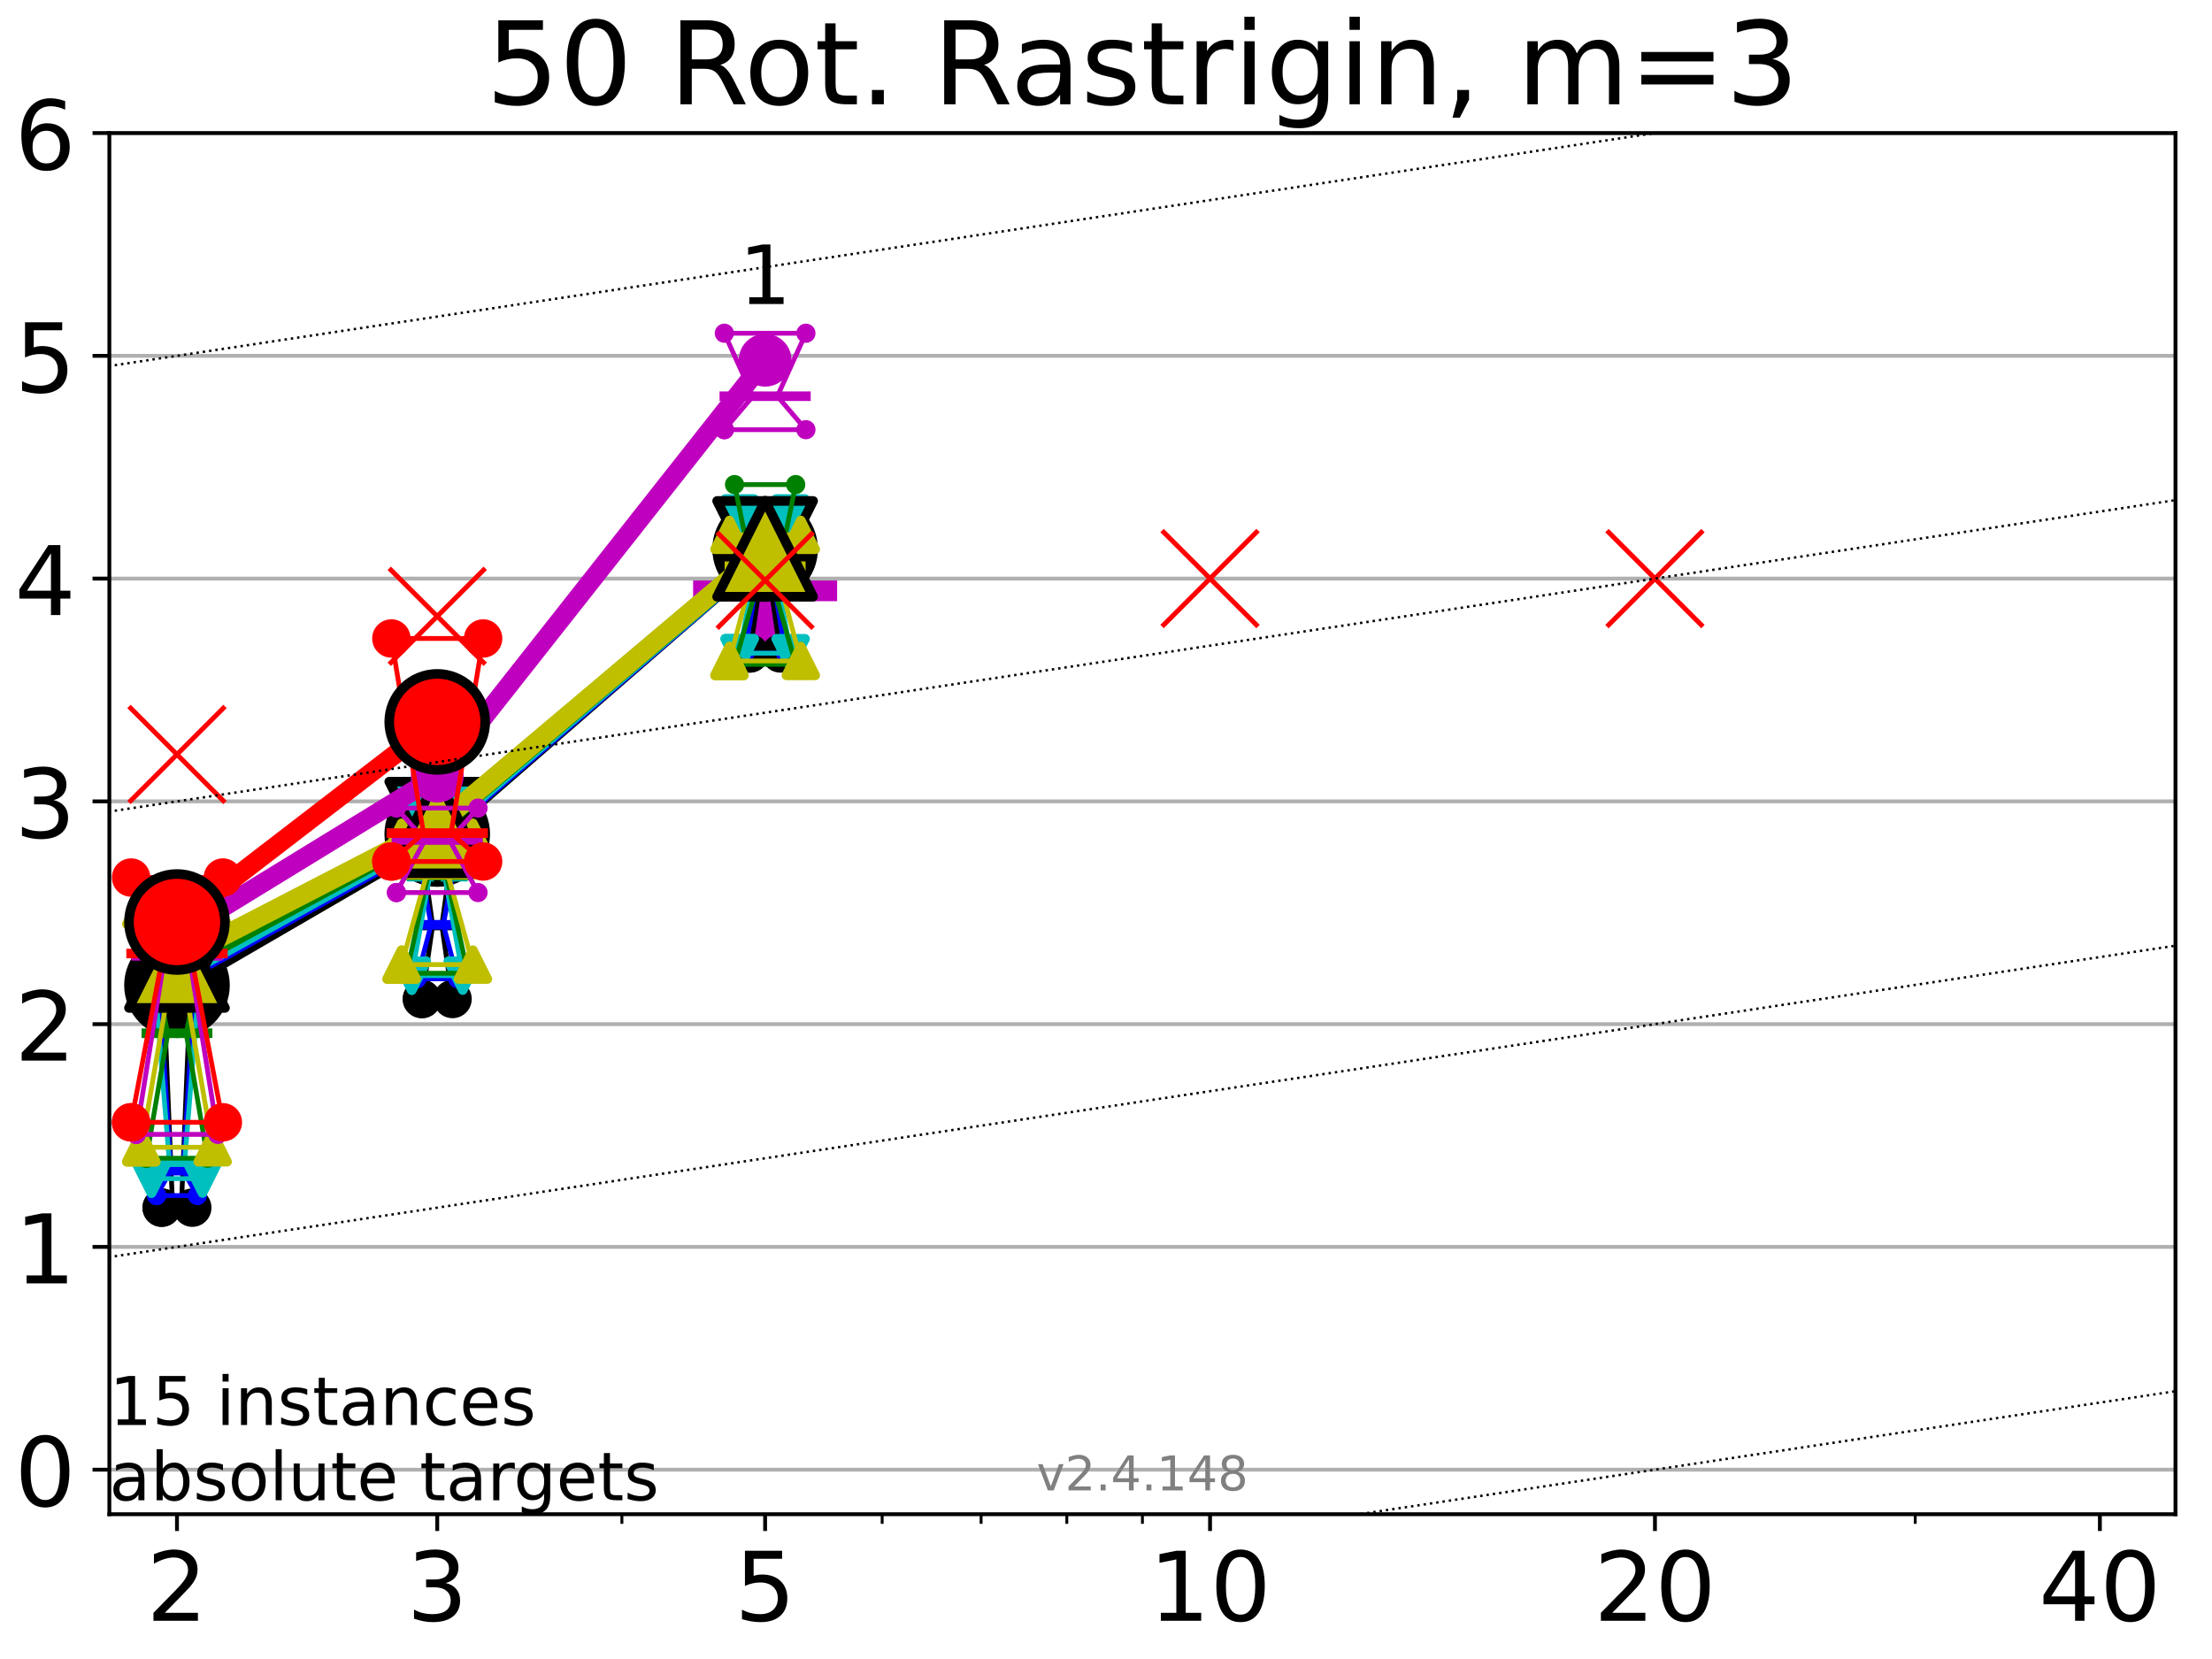 <?xml version="1.0" encoding="utf-8" standalone="no"?>
<!DOCTYPE svg PUBLIC "-//W3C//DTD SVG 1.1//EN"
  "http://www.w3.org/Graphics/SVG/1.1/DTD/svg11.dtd">
<!-- Created with matplotlib (https://matplotlib.org/) -->
<svg height="345.6pt" version="1.1" viewBox="0 0 460.8 345.6" width="460.8pt" xmlns="http://www.w3.org/2000/svg" xmlns:xlink="http://www.w3.org/1999/xlink">
 <defs>
  <style type="text/css">*{stroke-linecap:butt;stroke-linejoin:round;}</style>
 </defs>
 <g id="figure_1">
  <g id="patch_1">
   <path d="M 0 345.6 
L 460.8 345.6 
L 460.8 0 
L 0 0 
z
" style="fill:#ffffff;"/>
  </g>
  <g id="axes_1">
   <g id="patch_2">
    <path d="M 22.78 315.44 
L 453.192 315.44 
L 453.192 27.72 
L 22.78 27.72 
z
" style="fill:#ffffff;"/>
   </g>
   <g id="line2d_1">
    <defs>
     <path d="M -15 0 
L 15 0 
M 0 15 
L 0 -15 
" id="mc1ac1991c3" style="stroke:#bf00bf;stroke-width:5;"/>
    </defs>
    <g clip-path="url(#p920319c59a)">
     <use style="fill:#bf00bf;stroke:#bf00bf;stroke-width:5;" x="159.39" xlink:href="#mc1ac1991c3" y="122.738"/>
    </g>
   </g>
   <g id="matplotlib.axis_1">
    <g id="xtick_1">
     <g id="line2d_2">
      <defs>
       <path d="M 0 0 
L 0 3.5 
" id="m21e20f1eaf" style="stroke:#000000;stroke-width:0.8;"/>
      </defs>
      <g>
       <use style="stroke:#000000;stroke-width:0.8;" x="36.868" xlink:href="#m21e20f1eaf" y="315.44"/>
      </g>
     </g>
     <g id="text_1">
      <!-- 2 -->
      <g transform="translate(30.506 337.637)scale(0.2 -0.2)">
       <defs>
        <path d="M 19.188 8.297 
L 53.609 8.297 
L 53.609 0 
L 7.328 0 
L 7.328 8.297 
Q 12.938 14.109 22.625 23.891 
Q 32.328 33.688 34.812 36.531 
Q 39.547 41.844 41.422 45.531 
Q 43.312 49.219 43.312 52.781 
Q 43.312 58.594 39.234 62.25 
Q 35.156 65.922 28.609 65.922 
Q 23.969 65.922 18.812 64.312 
Q 13.672 62.703 7.812 59.422 
L 7.812 69.391 
Q 13.766 71.781 18.938 73 
Q 24.125 74.219 28.422 74.219 
Q 39.75 74.219 46.484 68.547 
Q 53.219 62.891 53.219 53.422 
Q 53.219 48.922 51.531 44.891 
Q 49.859 40.875 45.406 35.406 
Q 44.188 33.984 37.641 27.219 
Q 31.109 20.453 19.188 8.297 
z
" id="DejaVuSans-50"/>
       </defs>
       <use xlink:href="#DejaVuSans-50"/>
      </g>
     </g>
    </g>
    <g id="xtick_2">
     <g id="line2d_3">
      <g>
       <use style="stroke:#000000;stroke-width:0.8;" x="91.085" xlink:href="#m21e20f1eaf" y="315.44"/>
      </g>
     </g>
     <g id="text_2">
      <!-- 3 -->
      <g transform="translate(84.723 337.637)scale(0.2 -0.2)">
       <defs>
        <path d="M 40.578 39.312 
Q 47.656 37.797 51.625 33 
Q 55.609 28.219 55.609 21.188 
Q 55.609 10.406 48.188 4.484 
Q 40.766 -1.422 27.094 -1.422 
Q 22.516 -1.422 17.656 -0.516 
Q 12.797 0.391 7.625 2.203 
L 7.625 11.719 
Q 11.719 9.328 16.594 8.109 
Q 21.484 6.891 26.812 6.891 
Q 36.078 6.891 40.938 10.547 
Q 45.797 14.203 45.797 21.188 
Q 45.797 27.641 41.281 31.266 
Q 36.766 34.906 28.719 34.906 
L 20.219 34.906 
L 20.219 43.016 
L 29.109 43.016 
Q 36.375 43.016 40.234 45.922 
Q 44.094 48.828 44.094 54.297 
Q 44.094 59.906 40.109 62.906 
Q 36.141 65.922 28.719 65.922 
Q 24.656 65.922 20.016 65.031 
Q 15.375 64.156 9.812 62.312 
L 9.812 71.094 
Q 15.438 72.656 20.344 73.438 
Q 25.25 74.219 29.594 74.219 
Q 40.828 74.219 47.359 69.109 
Q 53.906 64.016 53.906 55.328 
Q 53.906 49.266 50.438 45.094 
Q 46.969 40.922 40.578 39.312 
z
" id="DejaVuSans-51"/>
       </defs>
       <use xlink:href="#DejaVuSans-51"/>
      </g>
     </g>
    </g>
    <g id="xtick_3">
     <g id="line2d_4">
      <g>
       <use style="stroke:#000000;stroke-width:0.8;" x="159.39" xlink:href="#m21e20f1eaf" y="315.44"/>
      </g>
     </g>
     <g id="text_3">
      <!-- 5 -->
      <g transform="translate(153.028 337.637)scale(0.2 -0.2)">
       <defs>
        <path d="M 10.797 72.906 
L 49.516 72.906 
L 49.516 64.594 
L 19.828 64.594 
L 19.828 46.734 
Q 21.969 47.469 24.109 47.828 
Q 26.266 48.188 28.422 48.188 
Q 40.625 48.188 47.75 41.5 
Q 54.891 34.812 54.891 23.391 
Q 54.891 11.625 47.562 5.094 
Q 40.234 -1.422 26.906 -1.422 
Q 22.312 -1.422 17.547 -0.641 
Q 12.797 0.141 7.719 1.703 
L 7.719 11.625 
Q 12.109 9.234 16.797 8.062 
Q 21.484 6.891 26.703 6.891 
Q 35.156 6.891 40.078 11.328 
Q 45.016 15.766 45.016 23.391 
Q 45.016 31 40.078 35.438 
Q 35.156 39.891 26.703 39.891 
Q 22.75 39.891 18.812 39.016 
Q 14.891 38.141 10.797 36.281 
z
" id="DejaVuSans-53"/>
       </defs>
       <use xlink:href="#DejaVuSans-53"/>
      </g>
     </g>
    </g>
    <g id="xtick_4">
     <g id="line2d_5">
      <g>
       <use style="stroke:#000000;stroke-width:0.8;" x="252.074" xlink:href="#m21e20f1eaf" y="315.44"/>
      </g>
     </g>
     <g id="text_4">
      <!-- 10 -->
      <g transform="translate(239.349 337.637)scale(0.2 -0.2)">
       <defs>
        <path d="M 12.406 8.297 
L 28.516 8.297 
L 28.516 63.922 
L 10.984 60.406 
L 10.984 69.391 
L 28.422 72.906 
L 38.281 72.906 
L 38.281 8.297 
L 54.391 8.297 
L 54.391 0 
L 12.406 0 
z
" id="DejaVuSans-49"/>
        <path d="M 31.781 66.406 
Q 24.172 66.406 20.328 58.906 
Q 16.5 51.422 16.5 36.375 
Q 16.5 21.391 20.328 13.891 
Q 24.172 6.391 31.781 6.391 
Q 39.453 6.391 43.281 13.891 
Q 47.125 21.391 47.125 36.375 
Q 47.125 51.422 43.281 58.906 
Q 39.453 66.406 31.781 66.406 
z
M 31.781 74.219 
Q 44.047 74.219 50.516 64.516 
Q 56.984 54.828 56.984 36.375 
Q 56.984 17.969 50.516 8.266 
Q 44.047 -1.422 31.781 -1.422 
Q 19.531 -1.422 13.062 8.266 
Q 6.594 17.969 6.594 36.375 
Q 6.594 54.828 13.062 64.516 
Q 19.531 74.219 31.781 74.219 
z
" id="DejaVuSans-48"/>
       </defs>
       <use xlink:href="#DejaVuSans-49"/>
       <use x="63.623" xlink:href="#DejaVuSans-48"/>
      </g>
     </g>
    </g>
    <g id="xtick_5">
     <g id="line2d_6">
      <g>
       <use style="stroke:#000000;stroke-width:0.8;" x="344.758" xlink:href="#m21e20f1eaf" y="315.44"/>
      </g>
     </g>
     <g id="text_5">
      <!-- 20 -->
      <g transform="translate(332.033 337.637)scale(0.2 -0.2)">
       <use xlink:href="#DejaVuSans-50"/>
       <use x="63.623" xlink:href="#DejaVuSans-48"/>
      </g>
     </g>
    </g>
    <g id="xtick_6">
     <g id="line2d_7">
      <g>
       <use style="stroke:#000000;stroke-width:0.8;" x="437.443" xlink:href="#m21e20f1eaf" y="315.44"/>
      </g>
     </g>
     <g id="text_6">
      <!-- 40 -->
      <g transform="translate(424.718 337.637)scale(0.2 -0.2)">
       <defs>
        <path d="M 37.797 64.312 
L 12.891 25.391 
L 37.797 25.391 
z
M 35.203 72.906 
L 47.609 72.906 
L 47.609 25.391 
L 58.016 25.391 
L 58.016 17.188 
L 47.609 17.188 
L 47.609 0 
L 37.797 0 
L 37.797 17.188 
L 4.891 17.188 
L 4.891 26.703 
z
" id="DejaVuSans-52"/>
       </defs>
       <use xlink:href="#DejaVuSans-52"/>
       <use x="63.623" xlink:href="#DejaVuSans-48"/>
      </g>
     </g>
    </g>
    <g id="xtick_7">
     <g id="line2d_8">
      <defs>
       <path d="M 0 0 
L 0 2 
" id="mc9d762eae5" style="stroke:#000000;stroke-width:0.6;"/>
      </defs>
      <g>
       <use style="stroke:#000000;stroke-width:0.6;" x="129.552" xlink:href="#mc9d762eae5" y="315.44"/>
      </g>
     </g>
    </g>
    <g id="xtick_8">
     <g id="line2d_9">
      <g>
       <use style="stroke:#000000;stroke-width:0.6;" x="183.769" xlink:href="#mc9d762eae5" y="315.44"/>
      </g>
     </g>
    </g>
    <g id="xtick_9">
     <g id="line2d_10">
      <g>
       <use style="stroke:#000000;stroke-width:0.6;" x="204.381" xlink:href="#mc9d762eae5" y="315.44"/>
      </g>
     </g>
    </g>
    <g id="xtick_10">
     <g id="line2d_11">
      <g>
       <use style="stroke:#000000;stroke-width:0.6;" x="222.237" xlink:href="#mc9d762eae5" y="315.44"/>
      </g>
     </g>
    </g>
    <g id="xtick_11">
     <g id="line2d_12">
      <g>
       <use style="stroke:#000000;stroke-width:0.6;" x="237.986" xlink:href="#mc9d762eae5" y="315.44"/>
      </g>
     </g>
    </g>
    <g id="xtick_12">
     <g id="line2d_13">
      <g>
       <use style="stroke:#000000;stroke-width:0.6;" x="398.975" xlink:href="#mc9d762eae5" y="315.44"/>
      </g>
     </g>
    </g>
   </g>
   <g id="matplotlib.axis_2">
    <g id="ytick_1">
     <g id="line2d_14">
      <path clip-path="url(#p920319c59a)" d="M 22.78 306.159 
L 453.192 306.159 
" style="fill:none;stroke:#b0b0b0;stroke-linecap:square;stroke-width:0.8;"/>
     </g>
     <g id="line2d_15">
      <defs>
       <path d="M 0 0 
L -3.5 0 
" id="m60ec18c9d4" style="stroke:#000000;stroke-width:0.8;"/>
      </defs>
      <g>
       <use style="stroke:#000000;stroke-width:0.8;" x="22.78" xlink:href="#m60ec18c9d4" y="306.159"/>
      </g>
     </g>
     <g id="text_7">
      <!-- 0 -->
      <g transform="translate(3.055 313.757)scale(0.2 -0.2)">
       <use xlink:href="#DejaVuSans-48"/>
      </g>
     </g>
    </g>
    <g id="ytick_2">
     <g id="line2d_16">
      <path clip-path="url(#p920319c59a)" d="M 22.78 259.752 
L 453.192 259.752 
" style="fill:none;stroke:#b0b0b0;stroke-linecap:square;stroke-width:0.8;"/>
     </g>
     <g id="line2d_17">
      <g>
       <use style="stroke:#000000;stroke-width:0.8;" x="22.78" xlink:href="#m60ec18c9d4" y="259.752"/>
      </g>
     </g>
     <g id="text_8">
      <!-- 1 -->
      <g transform="translate(3.055 267.351)scale(0.2 -0.2)">
       <use xlink:href="#DejaVuSans-49"/>
      </g>
     </g>
    </g>
    <g id="ytick_3">
     <g id="line2d_18">
      <path clip-path="url(#p920319c59a)" d="M 22.78 213.346 
L 453.192 213.346 
" style="fill:none;stroke:#b0b0b0;stroke-linecap:square;stroke-width:0.8;"/>
     </g>
     <g id="line2d_19">
      <g>
       <use style="stroke:#000000;stroke-width:0.8;" x="22.78" xlink:href="#m60ec18c9d4" y="213.346"/>
      </g>
     </g>
     <g id="text_9">
      <!-- 2 -->
      <g transform="translate(3.055 220.944)scale(0.2 -0.2)">
       <use xlink:href="#DejaVuSans-50"/>
      </g>
     </g>
    </g>
    <g id="ytick_4">
     <g id="line2d_20">
      <path clip-path="url(#p920319c59a)" d="M 22.78 166.939 
L 453.192 166.939 
" style="fill:none;stroke:#b0b0b0;stroke-linecap:square;stroke-width:0.8;"/>
     </g>
     <g id="line2d_21">
      <g>
       <use style="stroke:#000000;stroke-width:0.8;" x="22.78" xlink:href="#m60ec18c9d4" y="166.939"/>
      </g>
     </g>
     <g id="text_10">
      <!-- 3 -->
      <g transform="translate(3.055 174.538)scale(0.2 -0.2)">
       <use xlink:href="#DejaVuSans-51"/>
      </g>
     </g>
    </g>
    <g id="ytick_5">
     <g id="line2d_22">
      <path clip-path="url(#p920319c59a)" d="M 22.78 120.533 
L 453.192 120.533 
" style="fill:none;stroke:#b0b0b0;stroke-linecap:square;stroke-width:0.8;"/>
     </g>
     <g id="line2d_23">
      <g>
       <use style="stroke:#000000;stroke-width:0.8;" x="22.78" xlink:href="#m60ec18c9d4" y="120.533"/>
      </g>
     </g>
     <g id="text_11">
      <!-- 4 -->
      <g transform="translate(3.055 128.131)scale(0.2 -0.2)">
       <use xlink:href="#DejaVuSans-52"/>
      </g>
     </g>
    </g>
    <g id="ytick_6">
     <g id="line2d_24">
      <path clip-path="url(#p920319c59a)" d="M 22.78 74.126 
L 453.192 74.126 
" style="fill:none;stroke:#b0b0b0;stroke-linecap:square;stroke-width:0.8;"/>
     </g>
     <g id="line2d_25">
      <g>
       <use style="stroke:#000000;stroke-width:0.8;" x="22.78" xlink:href="#m60ec18c9d4" y="74.126"/>
      </g>
     </g>
     <g id="text_12">
      <!-- 5 -->
      <g transform="translate(3.055 81.725)scale(0.2 -0.2)">
       <use xlink:href="#DejaVuSans-53"/>
      </g>
     </g>
    </g>
    <g id="ytick_7">
     <g id="line2d_26">
      <path clip-path="url(#p920319c59a)" d="M 22.78 27.72 
L 453.192 27.72 
" style="fill:none;stroke:#b0b0b0;stroke-linecap:square;stroke-width:0.8;"/>
     </g>
     <g id="line2d_27">
      <g>
       <use style="stroke:#000000;stroke-width:0.8;" x="22.78" xlink:href="#m60ec18c9d4" y="27.72"/>
      </g>
     </g>
     <g id="text_13">
      <!-- 6 -->
      <g transform="translate(3.055 35.318)scale(0.2 -0.2)">
       <defs>
        <path d="M 33.016 40.375 
Q 26.375 40.375 22.484 35.828 
Q 18.609 31.297 18.609 23.391 
Q 18.609 15.531 22.484 10.953 
Q 26.375 6.391 33.016 6.391 
Q 39.656 6.391 43.531 10.953 
Q 47.406 15.531 47.406 23.391 
Q 47.406 31.297 43.531 35.828 
Q 39.656 40.375 33.016 40.375 
z
M 52.594 71.297 
L 52.594 62.312 
Q 48.875 64.062 45.094 64.984 
Q 41.312 65.922 37.594 65.922 
Q 27.828 65.922 22.672 59.328 
Q 17.531 52.734 16.797 39.406 
Q 19.672 43.656 24.016 45.922 
Q 28.375 48.188 33.594 48.188 
Q 44.578 48.188 50.953 41.516 
Q 57.328 34.859 57.328 23.391 
Q 57.328 12.156 50.688 5.359 
Q 44.047 -1.422 33.016 -1.422 
Q 20.359 -1.422 13.672 8.266 
Q 6.984 17.969 6.984 36.375 
Q 6.984 53.656 15.188 63.938 
Q 23.391 74.219 37.203 74.219 
Q 40.922 74.219 44.703 73.484 
Q 48.484 72.75 52.594 71.297 
z
" id="DejaVuSans-54"/>
       </defs>
       <use xlink:href="#DejaVuSans-54"/>
      </g>
     </g>
    </g>
   </g>
   <g id="line2d_28">
    <path clip-path="url(#p920319c59a)" d="M 33.682 251.58 
L 35.912 250.28 
L 33.682 196.902 
L 40.054 196.902 
L 37.824 250.28 
L 40.054 251.58 
L 33.682 251.58 
" style="fill:none;stroke:#000000;stroke-linecap:square;"/>
   </g>
   <g id="line2d_29">
    <path clip-path="url(#p920319c59a)" d="M 33.682 251.58 
L 40.054 251.58 
L 40.054 196.902 
L 33.682 196.902 
L 33.682 251.58 
" style="fill:none;"/>
    <defs>
     <path d="M 0 3 
C 0.796 3 1.559 2.684 2.121 2.121 
C 2.684 1.559 3 0.796 3 0 
C 3 -0.796 2.684 -1.559 2.121 -2.121 
C 1.559 -2.684 0.796 -3 0 -3 
C -0.796 -3 -1.559 -2.684 -2.121 -2.121 
C -2.684 -1.559 -3 -0.796 -3 0 
C -3 0.796 -2.684 1.559 -2.121 2.121 
C -1.559 2.684 -0.796 3 0 3 
z
" id="mc1b75e3596" style="stroke:#000000;stroke-width:2;"/>
    </defs>
    <g clip-path="url(#p920319c59a)">
     <use style="stroke:#000000;stroke-width:2;" x="33.682" xlink:href="#mc1b75e3596" y="251.58"/>
     <use style="stroke:#000000;stroke-width:2;" x="40.054" xlink:href="#mc1b75e3596" y="251.58"/>
     <use style="stroke:#000000;stroke-width:2;" x="40.054" xlink:href="#mc1b75e3596" y="196.902"/>
     <use style="stroke:#000000;stroke-width:2;" x="33.682" xlink:href="#mc1b75e3596" y="196.902"/>
     <use style="stroke:#000000;stroke-width:2;" x="33.682" xlink:href="#mc1b75e3596" y="251.58"/>
    </g>
   </g>
   <g id="line2d_30">
    <path clip-path="url(#p920319c59a)" d="M 33.682 250.28 
L 40.054 250.28 
" style="fill:none;stroke:#000000;stroke-linecap:square;stroke-width:2;"/>
   </g>
   <g id="line2d_31">
    <path clip-path="url(#p920319c59a)" d="M 87.899 208.11 
L 90.129 192.788 
L 87.899 176.794 
L 94.271 176.794 
L 92.041 192.788 
L 94.271 208.11 
L 87.899 208.11 
" style="fill:none;stroke:#000000;stroke-linecap:square;"/>
   </g>
   <g id="line2d_32">
    <path clip-path="url(#p920319c59a)" d="M 87.899 208.11 
L 94.271 208.11 
L 94.271 176.794 
L 87.899 176.794 
L 87.899 208.11 
" style="fill:none;"/>
    <g clip-path="url(#p920319c59a)">
     <use style="stroke:#000000;stroke-width:2;" x="87.899" xlink:href="#mc1b75e3596" y="208.11"/>
     <use style="stroke:#000000;stroke-width:2;" x="94.271" xlink:href="#mc1b75e3596" y="208.11"/>
     <use style="stroke:#000000;stroke-width:2;" x="94.271" xlink:href="#mc1b75e3596" y="176.794"/>
     <use style="stroke:#000000;stroke-width:2;" x="87.899" xlink:href="#mc1b75e3596" y="176.794"/>
     <use style="stroke:#000000;stroke-width:2;" x="87.899" xlink:href="#mc1b75e3596" y="208.11"/>
    </g>
   </g>
   <g id="line2d_33">
    <path clip-path="url(#p920319c59a)" d="M 87.899 192.788 
L 94.271 192.788 
" style="fill:none;stroke:#000000;stroke-linecap:square;stroke-width:2;"/>
   </g>
   <g id="line2d_34">
    <path clip-path="url(#p920319c59a)" d="M 156.204 136.122 
L 158.434 120.583 
L 156.204 112.697 
L 162.576 112.697 
L 160.346 120.583 
L 162.576 136.122 
L 156.204 136.122 
" style="fill:none;stroke:#000000;stroke-linecap:square;"/>
   </g>
   <g id="line2d_35">
    <path clip-path="url(#p920319c59a)" d="M 156.204 136.122 
L 162.576 136.122 
L 162.576 112.697 
L 156.204 112.697 
L 156.204 136.122 
" style="fill:none;"/>
    <g clip-path="url(#p920319c59a)">
     <use style="stroke:#000000;stroke-width:2;" x="156.204" xlink:href="#mc1b75e3596" y="136.122"/>
     <use style="stroke:#000000;stroke-width:2;" x="162.576" xlink:href="#mc1b75e3596" y="136.122"/>
     <use style="stroke:#000000;stroke-width:2;" x="162.576" xlink:href="#mc1b75e3596" y="112.697"/>
     <use style="stroke:#000000;stroke-width:2;" x="156.204" xlink:href="#mc1b75e3596" y="112.697"/>
     <use style="stroke:#000000;stroke-width:2;" x="156.204" xlink:href="#mc1b75e3596" y="136.122"/>
    </g>
   </g>
   <g id="line2d_36">
    <path clip-path="url(#p920319c59a)" d="M 156.204 120.583 
L 162.576 120.583 
" style="fill:none;stroke:#000000;stroke-linecap:square;stroke-width:2;"/>
   </g>
   <g id="line2d_37">
    <path clip-path="url(#p920319c59a)" d="M 36.868 205.237 
L 91.085 173.742 
" style="fill:none;stroke:#000000;stroke-linecap:square;stroke-width:4;"/>
   </g>
   <g id="line2d_38">
    <path clip-path="url(#p920319c59a)" d="M 91.085 173.742 
L 159.39 114.375 
" style="fill:none;stroke:#000000;stroke-linecap:square;stroke-width:4;"/>
   </g>
   <g id="line2d_39">
    <path clip-path="url(#p920319c59a)" d="M 36.868 205.237 
L 91.085 173.742 
L 159.39 114.375 
" style="fill:none;"/>
    <defs>
     <path d="M 0 10 
C 2.652 10 5.196 8.946 7.071 7.071 
C 8.946 5.196 10 2.652 10 0 
C 10 -2.652 8.946 -5.196 7.071 -7.071 
C 5.196 -8.946 2.652 -10 0 -10 
C -2.652 -10 -5.196 -8.946 -7.071 -7.071 
C -8.946 -5.196 -10 -2.652 -10 0 
C -10 2.652 -8.946 5.196 -7.071 7.071 
C -5.196 8.946 -2.652 10 0 10 
z
" id="ma09261ca73" style="stroke:#000000;stroke-width:2;"/>
    </defs>
    <g clip-path="url(#p920319c59a)">
     <use style="stroke:#000000;stroke-width:2;" x="36.868" xlink:href="#ma09261ca73" y="205.237"/>
     <use style="stroke:#000000;stroke-width:2;" x="91.085" xlink:href="#ma09261ca73" y="173.742"/>
     <use style="stroke:#000000;stroke-width:2;" x="159.39" xlink:href="#ma09261ca73" y="114.375"/>
    </g>
   </g>
   <g id="line2d_40">
    <path clip-path="url(#p920319c59a)" d="M 32.62 249.058 
L 35.594 243.862 
L 32.62 196.505 
L 41.116 196.505 
L 38.143 243.862 
L 41.116 249.058 
L 32.62 249.058 
" style="fill:none;stroke:#0000ff;stroke-linecap:square;"/>
   </g>
   <g id="line2d_41">
    <path clip-path="url(#p920319c59a)" d="M 32.62 249.058 
L 41.116 249.058 
L 41.116 196.505 
L 32.62 196.505 
L 32.62 249.058 
" style="fill:none;"/>
    <defs>
     <path d="M 0 1.5 
C 0.398 1.5 0.779 1.342 1.061 1.061 
C 1.342 0.779 1.5 0.398 1.5 0 
C 1.5 -0.398 1.342 -0.779 1.061 -1.061 
C 0.779 -1.342 0.398 -1.5 0 -1.5 
C -0.398 -1.5 -0.779 -1.342 -1.061 -1.061 
C -1.342 -0.779 -1.5 -0.398 -1.5 0 
C -1.5 0.398 -1.342 0.779 -1.061 1.061 
C -0.779 1.342 -0.398 1.5 0 1.5 
z
" id="me3b49a69bb" style="stroke:#0000ff;"/>
    </defs>
    <g clip-path="url(#p920319c59a)">
     <use style="fill:#0000ff;stroke:#0000ff;" x="32.62" xlink:href="#me3b49a69bb" y="249.058"/>
     <use style="fill:#0000ff;stroke:#0000ff;" x="41.116" xlink:href="#me3b49a69bb" y="249.058"/>
     <use style="fill:#0000ff;stroke:#0000ff;" x="41.116" xlink:href="#me3b49a69bb" y="196.505"/>
     <use style="fill:#0000ff;stroke:#0000ff;" x="32.62" xlink:href="#me3b49a69bb" y="196.505"/>
     <use style="fill:#0000ff;stroke:#0000ff;" x="32.62" xlink:href="#me3b49a69bb" y="249.058"/>
    </g>
   </g>
   <g id="line2d_42">
    <path clip-path="url(#p920319c59a)" d="M 32.62 243.862 
L 41.116 243.862 
" style="fill:none;stroke:#0000ff;stroke-linecap:square;stroke-width:2;"/>
   </g>
   <g id="line2d_43">
    <path clip-path="url(#p920319c59a)" d="M 86.837 203.894 
L 89.811 192.643 
L 86.837 176.636 
L 95.333 176.636 
L 92.359 192.643 
L 95.333 203.894 
L 86.837 203.894 
" style="fill:none;stroke:#0000ff;stroke-linecap:square;"/>
   </g>
   <g id="line2d_44">
    <path clip-path="url(#p920319c59a)" d="M 86.837 203.894 
L 95.333 203.894 
L 95.333 176.636 
L 86.837 176.636 
L 86.837 203.894 
" style="fill:none;"/>
    <g clip-path="url(#p920319c59a)">
     <use style="fill:#0000ff;stroke:#0000ff;" x="86.837" xlink:href="#me3b49a69bb" y="203.894"/>
     <use style="fill:#0000ff;stroke:#0000ff;" x="95.333" xlink:href="#me3b49a69bb" y="203.894"/>
     <use style="fill:#0000ff;stroke:#0000ff;" x="95.333" xlink:href="#me3b49a69bb" y="176.636"/>
     <use style="fill:#0000ff;stroke:#0000ff;" x="86.837" xlink:href="#me3b49a69bb" y="176.636"/>
     <use style="fill:#0000ff;stroke:#0000ff;" x="86.837" xlink:href="#me3b49a69bb" y="203.894"/>
    </g>
   </g>
   <g id="line2d_45">
    <path clip-path="url(#p920319c59a)" d="M 86.837 192.643 
L 95.333 192.643 
" style="fill:none;stroke:#0000ff;stroke-linecap:square;stroke-width:2;"/>
   </g>
   <g id="line2d_46">
    <path clip-path="url(#p920319c59a)" d="M 155.142 136.093 
L 158.116 118.381 
L 155.142 105.372 
L 163.638 105.372 
L 160.665 118.381 
L 163.638 136.093 
L 155.142 136.093 
" style="fill:none;stroke:#0000ff;stroke-linecap:square;"/>
   </g>
   <g id="line2d_47">
    <path clip-path="url(#p920319c59a)" d="M 155.142 136.093 
L 163.638 136.093 
L 163.638 105.372 
L 155.142 105.372 
L 155.142 136.093 
" style="fill:none;"/>
    <g clip-path="url(#p920319c59a)">
     <use style="fill:#0000ff;stroke:#0000ff;" x="155.142" xlink:href="#me3b49a69bb" y="136.093"/>
     <use style="fill:#0000ff;stroke:#0000ff;" x="163.638" xlink:href="#me3b49a69bb" y="136.093"/>
     <use style="fill:#0000ff;stroke:#0000ff;" x="163.638" xlink:href="#me3b49a69bb" y="105.372"/>
     <use style="fill:#0000ff;stroke:#0000ff;" x="155.142" xlink:href="#me3b49a69bb" y="105.372"/>
     <use style="fill:#0000ff;stroke:#0000ff;" x="155.142" xlink:href="#me3b49a69bb" y="136.093"/>
    </g>
   </g>
   <g id="line2d_48">
    <path clip-path="url(#p920319c59a)" d="M 155.142 118.381 
L 163.638 118.381 
" style="fill:none;stroke:#0000ff;stroke-linecap:square;stroke-width:2;"/>
   </g>
   <g id="line2d_49">
    <path clip-path="url(#p920319c59a)" d="M 36.868 203.499 
L 91.085 173.354 
" style="fill:none;stroke:#0000ff;stroke-linecap:square;stroke-width:4;"/>
   </g>
   <g id="line2d_50">
    <path clip-path="url(#p920319c59a)" d="M 91.085 173.354 
L 159.39 114.366 
" style="fill:none;stroke:#0000ff;stroke-linecap:square;stroke-width:4;"/>
   </g>
   <g id="line2d_51">
    <path clip-path="url(#p920319c59a)" d="M 36.868 203.499 
L 91.085 173.354 
L 159.39 114.366 
" style="fill:none;"/>
    <defs>
     <path d="M 0 5 
C 1.326 5 2.598 4.473 3.536 3.536 
C 4.473 2.598 5 1.326 5 0 
C 5 -1.326 4.473 -2.598 3.536 -3.536 
C 2.598 -4.473 1.326 -5 0 -5 
C -1.326 -5 -2.598 -4.473 -3.536 -3.536 
C -4.473 -2.598 -5 -1.326 -5 0 
C -5 1.326 -4.473 2.598 -3.536 3.536 
C -2.598 4.473 -1.326 5 0 5 
z
" id="m331c14b32f" style="stroke:#0000ff;"/>
    </defs>
    <g clip-path="url(#p920319c59a)">
     <use style="fill:#0000ff;stroke:#0000ff;" x="36.868" xlink:href="#m331c14b32f" y="203.499"/>
     <use style="fill:#0000ff;stroke:#0000ff;" x="91.085" xlink:href="#m331c14b32f" y="173.354"/>
     <use style="fill:#0000ff;stroke:#0000ff;" x="159.39" xlink:href="#m331c14b32f" y="114.366"/>
    </g>
   </g>
   <g id="line2d_52">
    <path clip-path="url(#p920319c59a)" d="M 31.558 245.532 
L 35.275 242.108 
L 31.558 195.976 
L 42.178 195.976 
L 38.461 242.108 
L 42.178 245.532 
L 31.558 245.532 
" style="fill:none;stroke:#00bfbf;stroke-linecap:square;"/>
   </g>
   <g id="line2d_53">
    <path clip-path="url(#p920319c59a)" d="M 31.558 245.532 
L 42.178 245.532 
L 42.178 195.976 
L 31.558 195.976 
L 31.558 245.532 
" style="fill:none;"/>
    <defs>
     <path d="M -0 3 
L 3 -3 
L -3 -3 
z
" id="m9ea30b8731" style="stroke:#00bfbf;stroke-linejoin:miter;stroke-width:2;"/>
    </defs>
    <g clip-path="url(#p920319c59a)">
     <use style="fill:#00bfbf;stroke:#00bfbf;stroke-linejoin:miter;stroke-width:2;" x="31.558" xlink:href="#m9ea30b8731" y="245.532"/>
     <use style="fill:#00bfbf;stroke:#00bfbf;stroke-linejoin:miter;stroke-width:2;" x="42.178" xlink:href="#m9ea30b8731" y="245.532"/>
     <use style="fill:#00bfbf;stroke:#00bfbf;stroke-linejoin:miter;stroke-width:2;" x="42.178" xlink:href="#m9ea30b8731" y="195.976"/>
     <use style="fill:#00bfbf;stroke:#00bfbf;stroke-linejoin:miter;stroke-width:2;" x="31.558" xlink:href="#m9ea30b8731" y="195.976"/>
     <use style="fill:#00bfbf;stroke:#00bfbf;stroke-linejoin:miter;stroke-width:2;" x="31.558" xlink:href="#m9ea30b8731" y="245.532"/>
    </g>
   </g>
   <g id="line2d_54">
    <path clip-path="url(#p920319c59a)" d="M 31.558 242.108 
L 42.178 242.108 
" style="fill:none;stroke:#00bfbf;stroke-linecap:square;stroke-width:2;"/>
   </g>
   <g id="line2d_55">
    <path clip-path="url(#p920319c59a)" d="M 85.775 203.253 
L 89.492 182.633 
L 85.775 176.528 
L 96.395 176.528 
L 92.678 182.633 
L 96.395 203.253 
L 85.775 203.253 
" style="fill:none;stroke:#00bfbf;stroke-linecap:square;"/>
   </g>
   <g id="line2d_56">
    <path clip-path="url(#p920319c59a)" d="M 85.775 203.253 
L 96.395 203.253 
L 96.395 176.528 
L 85.775 176.528 
L 85.775 203.253 
" style="fill:none;"/>
    <g clip-path="url(#p920319c59a)">
     <use style="fill:#00bfbf;stroke:#00bfbf;stroke-linejoin:miter;stroke-width:2;" x="85.775" xlink:href="#m9ea30b8731" y="203.253"/>
     <use style="fill:#00bfbf;stroke:#00bfbf;stroke-linejoin:miter;stroke-width:2;" x="96.395" xlink:href="#m9ea30b8731" y="203.253"/>
     <use style="fill:#00bfbf;stroke:#00bfbf;stroke-linejoin:miter;stroke-width:2;" x="96.395" xlink:href="#m9ea30b8731" y="176.528"/>
     <use style="fill:#00bfbf;stroke:#00bfbf;stroke-linejoin:miter;stroke-width:2;" x="85.775" xlink:href="#m9ea30b8731" y="176.528"/>
     <use style="fill:#00bfbf;stroke:#00bfbf;stroke-linejoin:miter;stroke-width:2;" x="85.775" xlink:href="#m9ea30b8731" y="203.253"/>
    </g>
   </g>
   <g id="line2d_57">
    <path clip-path="url(#p920319c59a)" d="M 85.775 182.633 
L 96.395 182.633 
" style="fill:none;stroke:#00bfbf;stroke-linecap:square;stroke-width:2;"/>
   </g>
   <g id="line2d_58">
    <path clip-path="url(#p920319c59a)" d="M 154.08 136.071 
L 157.797 115.067 
L 154.08 106.955 
L 164.7 106.955 
L 160.983 115.067 
L 164.7 136.071 
L 154.08 136.071 
" style="fill:none;stroke:#00bfbf;stroke-linecap:square;"/>
   </g>
   <g id="line2d_59">
    <path clip-path="url(#p920319c59a)" d="M 154.08 136.071 
L 164.7 136.071 
L 164.7 106.955 
L 154.08 106.955 
L 154.08 136.071 
" style="fill:none;"/>
    <g clip-path="url(#p920319c59a)">
     <use style="fill:#00bfbf;stroke:#00bfbf;stroke-linejoin:miter;stroke-width:2;" x="154.08" xlink:href="#m9ea30b8731" y="136.071"/>
     <use style="fill:#00bfbf;stroke:#00bfbf;stroke-linejoin:miter;stroke-width:2;" x="164.7" xlink:href="#m9ea30b8731" y="136.071"/>
     <use style="fill:#00bfbf;stroke:#00bfbf;stroke-linejoin:miter;stroke-width:2;" x="164.7" xlink:href="#m9ea30b8731" y="106.955"/>
     <use style="fill:#00bfbf;stroke:#00bfbf;stroke-linejoin:miter;stroke-width:2;" x="154.08" xlink:href="#m9ea30b8731" y="106.955"/>
     <use style="fill:#00bfbf;stroke:#00bfbf;stroke-linejoin:miter;stroke-width:2;" x="154.08" xlink:href="#m9ea30b8731" y="136.071"/>
    </g>
   </g>
   <g id="line2d_60">
    <path clip-path="url(#p920319c59a)" d="M 154.08 115.067 
L 164.7 115.067 
" style="fill:none;stroke:#00bfbf;stroke-linecap:square;stroke-width:2;"/>
   </g>
   <g id="line2d_61">
    <path clip-path="url(#p920319c59a)" d="M 36.868 202.842 
L 91.085 172.833 
" style="fill:none;stroke:#00bfbf;stroke-linecap:square;stroke-width:4;"/>
   </g>
   <g id="line2d_62">
    <path clip-path="url(#p920319c59a)" d="M 91.085 172.833 
L 159.39 114.358 
" style="fill:none;stroke:#00bfbf;stroke-linecap:square;stroke-width:4;"/>
   </g>
   <g id="line2d_63">
    <path clip-path="url(#p920319c59a)" d="M 36.868 202.842 
L 91.085 172.833 
L 159.39 114.358 
" style="fill:none;"/>
    <defs>
     <path d="M -0 10 
L 10 -10 
L -10 -10 
z
" id="m548a19666a" style="stroke:#000000;stroke-linejoin:miter;stroke-width:2;"/>
    </defs>
    <g clip-path="url(#p920319c59a)">
     <use style="fill:#00bfbf;stroke:#000000;stroke-linejoin:miter;stroke-width:2;" x="36.868" xlink:href="#m548a19666a" y="202.842"/>
     <use style="fill:#00bfbf;stroke:#000000;stroke-linejoin:miter;stroke-width:2;" x="91.085" xlink:href="#m548a19666a" y="172.833"/>
     <use style="fill:#00bfbf;stroke:#000000;stroke-linejoin:miter;stroke-width:2;" x="159.39" xlink:href="#m548a19666a" y="114.358"/>
    </g>
   </g>
   <g id="line2d_64">
    <path clip-path="url(#p920319c59a)" d="M 30.496 241.285 
L 34.957 215.247 
L 30.496 194.342 
L 43.24 194.342 
L 38.78 215.247 
L 43.24 241.285 
L 30.496 241.285 
" style="fill:none;stroke:#008000;stroke-linecap:square;"/>
   </g>
   <g id="line2d_65">
    <path clip-path="url(#p920319c59a)" d="M 30.496 241.285 
L 43.24 241.285 
L 43.24 194.342 
L 30.496 194.342 
L 30.496 241.285 
" style="fill:none;"/>
    <defs>
     <path d="M 0 1.5 
C 0.398 1.5 0.779 1.342 1.061 1.061 
C 1.342 0.779 1.5 0.398 1.5 0 
C 1.5 -0.398 1.342 -0.779 1.061 -1.061 
C 0.779 -1.342 0.398 -1.5 0 -1.5 
C -0.398 -1.5 -0.779 -1.342 -1.061 -1.061 
C -1.342 -0.779 -1.5 -0.398 -1.5 0 
C -1.5 0.398 -1.342 0.779 -1.061 1.061 
C -0.779 1.342 -0.398 1.5 0 1.5 
z
" id="m5c5d552072" style="stroke:#008000;"/>
    </defs>
    <g clip-path="url(#p920319c59a)">
     <use style="fill:#008000;stroke:#008000;" x="30.496" xlink:href="#m5c5d552072" y="241.285"/>
     <use style="fill:#008000;stroke:#008000;" x="43.24" xlink:href="#m5c5d552072" y="241.285"/>
     <use style="fill:#008000;stroke:#008000;" x="43.24" xlink:href="#m5c5d552072" y="194.342"/>
     <use style="fill:#008000;stroke:#008000;" x="30.496" xlink:href="#m5c5d552072" y="194.342"/>
     <use style="fill:#008000;stroke:#008000;" x="30.496" xlink:href="#m5c5d552072" y="241.285"/>
    </g>
   </g>
   <g id="line2d_66">
    <path clip-path="url(#p920319c59a)" d="M 30.496 215.247 
L 43.24 215.247 
" style="fill:none;stroke:#008000;stroke-linecap:square;stroke-width:2;"/>
   </g>
   <g id="line2d_67">
    <path clip-path="url(#p920319c59a)" d="M 84.713 202.751 
L 89.173 182.372 
L 84.713 174.729 
L 97.457 174.729 
L 92.997 182.372 
L 97.457 202.751 
L 84.713 202.751 
" style="fill:none;stroke:#008000;stroke-linecap:square;"/>
   </g>
   <g id="line2d_68">
    <path clip-path="url(#p920319c59a)" d="M 84.713 202.751 
L 97.457 202.751 
L 97.457 174.729 
L 84.713 174.729 
L 84.713 202.751 
" style="fill:none;"/>
    <g clip-path="url(#p920319c59a)">
     <use style="fill:#008000;stroke:#008000;" x="84.713" xlink:href="#m5c5d552072" y="202.751"/>
     <use style="fill:#008000;stroke:#008000;" x="97.457" xlink:href="#m5c5d552072" y="202.751"/>
     <use style="fill:#008000;stroke:#008000;" x="97.457" xlink:href="#m5c5d552072" y="174.729"/>
     <use style="fill:#008000;stroke:#008000;" x="84.713" xlink:href="#m5c5d552072" y="174.729"/>
     <use style="fill:#008000;stroke:#008000;" x="84.713" xlink:href="#m5c5d552072" y="202.751"/>
    </g>
   </g>
   <g id="line2d_69">
    <path clip-path="url(#p920319c59a)" d="M 84.713 182.372 
L 97.457 182.372 
" style="fill:none;stroke:#008000;stroke-linecap:square;stroke-width:2;"/>
   </g>
   <g id="line2d_70">
    <path clip-path="url(#p920319c59a)" d="M 153.018 138.398 
L 157.478 122.785 
L 153.018 100.944 
L 165.762 100.944 
L 161.302 122.785 
L 165.762 138.398 
L 153.018 138.398 
" style="fill:none;stroke:#008000;stroke-linecap:square;"/>
   </g>
   <g id="line2d_71">
    <path clip-path="url(#p920319c59a)" d="M 153.018 138.398 
L 165.762 138.398 
L 165.762 100.944 
L 153.018 100.944 
L 153.018 138.398 
" style="fill:none;"/>
    <g clip-path="url(#p920319c59a)">
     <use style="fill:#008000;stroke:#008000;" x="153.018" xlink:href="#m5c5d552072" y="138.398"/>
     <use style="fill:#008000;stroke:#008000;" x="165.762" xlink:href="#m5c5d552072" y="138.398"/>
     <use style="fill:#008000;stroke:#008000;" x="165.762" xlink:href="#m5c5d552072" y="100.944"/>
     <use style="fill:#008000;stroke:#008000;" x="153.018" xlink:href="#m5c5d552072" y="100.944"/>
     <use style="fill:#008000;stroke:#008000;" x="153.018" xlink:href="#m5c5d552072" y="138.398"/>
    </g>
   </g>
   <g id="line2d_72">
    <path clip-path="url(#p920319c59a)" d="M 153.018 122.785 
L 165.762 122.785 
" style="fill:none;stroke:#008000;stroke-linecap:square;stroke-width:2;"/>
   </g>
   <g id="line2d_73">
    <path clip-path="url(#p920319c59a)" d="M 36.868 201.537 
L 91.085 172.133 
" style="fill:none;stroke:#008000;stroke-linecap:square;stroke-width:4;"/>
   </g>
   <g id="line2d_74">
    <path clip-path="url(#p920319c59a)" d="M 91.085 172.133 
L 159.39 114.349 
" style="fill:none;stroke:#008000;stroke-linecap:square;stroke-width:4;"/>
   </g>
   <g id="line2d_75">
    <path clip-path="url(#p920319c59a)" d="M 36.868 201.537 
L 91.085 172.133 
L 159.39 114.349 
" style="fill:none;"/>
    <defs>
     <path d="M 0 5 
C 1.326 5 2.598 4.473 3.536 3.536 
C 4.473 2.598 5 1.326 5 0 
C 5 -1.326 4.473 -2.598 3.536 -3.536 
C 2.598 -4.473 1.326 -5 0 -5 
C -1.326 -5 -2.598 -4.473 -3.536 -3.536 
C -4.473 -2.598 -5 -1.326 -5 0 
C -5 1.326 -4.473 2.598 -3.536 3.536 
C -2.598 4.473 -1.326 5 0 5 
z
" id="m29a79e00b1" style="stroke:#008000;"/>
    </defs>
    <g clip-path="url(#p920319c59a)">
     <use style="fill:#008000;stroke:#008000;" x="36.868" xlink:href="#m29a79e00b1" y="201.537"/>
     <use style="fill:#008000;stroke:#008000;" x="91.085" xlink:href="#m29a79e00b1" y="172.133"/>
     <use style="fill:#008000;stroke:#008000;" x="159.39" xlink:href="#m29a79e00b1" y="114.349"/>
    </g>
   </g>
   <g id="line2d_76">
    <path clip-path="url(#p920319c59a)" d="M 29.434 239.001 
L 34.638 208.768 
L 29.434 189.498 
L 44.303 189.498 
L 39.099 208.768 
L 44.303 239.001 
L 29.434 239.001 
" style="fill:none;stroke:#bfbf00;stroke-linecap:square;"/>
   </g>
   <g id="line2d_77">
    <path clip-path="url(#p920319c59a)" d="M 29.434 239.001 
L 44.303 239.001 
L 44.303 189.498 
L 29.434 189.498 
L 29.434 239.001 
" style="fill:none;"/>
    <defs>
     <path d="M 0 -3 
L -3 3 
L 3 3 
z
" id="m45dd9cb314" style="stroke:#bfbf00;stroke-linejoin:miter;stroke-width:2;"/>
    </defs>
    <g clip-path="url(#p920319c59a)">
     <use style="fill:#bfbf00;stroke:#bfbf00;stroke-linejoin:miter;stroke-width:2;" x="29.434" xlink:href="#m45dd9cb314" y="239.001"/>
     <use style="fill:#bfbf00;stroke:#bfbf00;stroke-linejoin:miter;stroke-width:2;" x="44.303" xlink:href="#m45dd9cb314" y="239.001"/>
     <use style="fill:#bfbf00;stroke:#bfbf00;stroke-linejoin:miter;stroke-width:2;" x="44.303" xlink:href="#m45dd9cb314" y="189.498"/>
     <use style="fill:#bfbf00;stroke:#bfbf00;stroke-linejoin:miter;stroke-width:2;" x="29.434" xlink:href="#m45dd9cb314" y="189.498"/>
     <use style="fill:#bfbf00;stroke:#bfbf00;stroke-linejoin:miter;stroke-width:2;" x="29.434" xlink:href="#m45dd9cb314" y="239.001"/>
    </g>
   </g>
   <g id="line2d_78">
    <path clip-path="url(#p920319c59a)" d="M 29.434 208.768 
L 44.303 208.768 
" style="fill:none;stroke:#bfbf00;stroke-linecap:square;stroke-width:2;"/>
   </g>
   <g id="line2d_79">
    <path clip-path="url(#p920319c59a)" d="M 83.651 200.947 
L 88.855 182.228 
L 83.651 174.513 
L 98.519 174.513 
L 93.315 182.228 
L 98.519 200.947 
L 83.651 200.947 
" style="fill:none;stroke:#bfbf00;stroke-linecap:square;"/>
   </g>
   <g id="line2d_80">
    <path clip-path="url(#p920319c59a)" d="M 83.651 200.947 
L 98.519 200.947 
L 98.519 174.513 
L 83.651 174.513 
L 83.651 200.947 
" style="fill:none;"/>
    <g clip-path="url(#p920319c59a)">
     <use style="fill:#bfbf00;stroke:#bfbf00;stroke-linejoin:miter;stroke-width:2;" x="83.651" xlink:href="#m45dd9cb314" y="200.947"/>
     <use style="fill:#bfbf00;stroke:#bfbf00;stroke-linejoin:miter;stroke-width:2;" x="98.519" xlink:href="#m45dd9cb314" y="200.947"/>
     <use style="fill:#bfbf00;stroke:#bfbf00;stroke-linejoin:miter;stroke-width:2;" x="98.519" xlink:href="#m45dd9cb314" y="174.513"/>
     <use style="fill:#bfbf00;stroke:#bfbf00;stroke-linejoin:miter;stroke-width:2;" x="83.651" xlink:href="#m45dd9cb314" y="174.513"/>
     <use style="fill:#bfbf00;stroke:#bfbf00;stroke-linejoin:miter;stroke-width:2;" x="83.651" xlink:href="#m45dd9cb314" y="200.947"/>
    </g>
   </g>
   <g id="line2d_81">
    <path clip-path="url(#p920319c59a)" d="M 83.651 182.228 
L 98.519 182.228 
" style="fill:none;stroke:#bfbf00;stroke-linecap:square;stroke-width:2;"/>
   </g>
   <g id="line2d_82">
    <path clip-path="url(#p920319c59a)" d="M 151.956 137.689 
L 157.16 117.958 
L 151.956 111.42 
L 166.824 111.42 
L 161.62 117.958 
L 166.824 137.689 
L 151.956 137.689 
" style="fill:none;stroke:#bfbf00;stroke-linecap:square;"/>
   </g>
   <g id="line2d_83">
    <path clip-path="url(#p920319c59a)" d="M 151.956 137.689 
L 166.824 137.689 
L 166.824 111.42 
L 151.956 111.42 
L 151.956 137.689 
" style="fill:none;"/>
    <g clip-path="url(#p920319c59a)">
     <use style="fill:#bfbf00;stroke:#bfbf00;stroke-linejoin:miter;stroke-width:2;" x="151.956" xlink:href="#m45dd9cb314" y="137.689"/>
     <use style="fill:#bfbf00;stroke:#bfbf00;stroke-linejoin:miter;stroke-width:2;" x="166.824" xlink:href="#m45dd9cb314" y="137.689"/>
     <use style="fill:#bfbf00;stroke:#bfbf00;stroke-linejoin:miter;stroke-width:2;" x="166.824" xlink:href="#m45dd9cb314" y="111.42"/>
     <use style="fill:#bfbf00;stroke:#bfbf00;stroke-linejoin:miter;stroke-width:2;" x="151.956" xlink:href="#m45dd9cb314" y="111.42"/>
     <use style="fill:#bfbf00;stroke:#bfbf00;stroke-linejoin:miter;stroke-width:2;" x="151.956" xlink:href="#m45dd9cb314" y="137.689"/>
    </g>
   </g>
   <g id="line2d_84">
    <path clip-path="url(#p920319c59a)" d="M 151.956 117.958 
L 166.824 117.958 
" style="fill:none;stroke:#bfbf00;stroke-linecap:square;stroke-width:2;"/>
   </g>
   <g id="line2d_85">
    <path clip-path="url(#p920319c59a)" d="M 36.868 199.969 
L 91.085 171.928 
" style="fill:none;stroke:#bfbf00;stroke-linecap:square;stroke-width:4;"/>
   </g>
   <g id="line2d_86">
    <path clip-path="url(#p920319c59a)" d="M 91.085 171.928 
L 159.39 114.308 
" style="fill:none;stroke:#bfbf00;stroke-linecap:square;stroke-width:4;"/>
   </g>
   <g id="line2d_87">
    <path clip-path="url(#p920319c59a)" d="M 36.868 199.969 
L 91.085 171.928 
L 159.39 114.308 
" style="fill:none;"/>
    <defs>
     <path d="M 0 -10 
L -10 10 
L 10 10 
z
" id="m3bb8f91c0e" style="stroke:#000000;stroke-linejoin:miter;stroke-width:2;"/>
    </defs>
    <g clip-path="url(#p920319c59a)">
     <use style="fill:#bfbf00;stroke:#000000;stroke-linejoin:miter;stroke-width:2;" x="36.868" xlink:href="#m3bb8f91c0e" y="199.969"/>
     <use style="fill:#bfbf00;stroke:#000000;stroke-linejoin:miter;stroke-width:2;" x="91.085" xlink:href="#m3bb8f91c0e" y="171.928"/>
     <use style="fill:#bfbf00;stroke:#000000;stroke-linejoin:miter;stroke-width:2;" x="159.39" xlink:href="#m3bb8f91c0e" y="114.308"/>
    </g>
   </g>
   <g id="line2d_88">
    <path clip-path="url(#p920319c59a)" d="M 28.372 236.31 
L 34.319 199.126 
L 28.372 184.303 
L 45.365 184.303 
L 39.417 199.126 
L 45.365 236.31 
L 28.372 236.31 
" style="fill:none;stroke:#bf00bf;stroke-linecap:square;"/>
   </g>
   <g id="line2d_89">
    <path clip-path="url(#p920319c59a)" d="M 28.372 236.31 
L 45.365 236.31 
L 45.365 184.303 
L 28.372 184.303 
L 28.372 236.31 
" style="fill:none;"/>
    <defs>
     <path d="M 0 1.5 
C 0.398 1.5 0.779 1.342 1.061 1.061 
C 1.342 0.779 1.5 0.398 1.5 0 
C 1.5 -0.398 1.342 -0.779 1.061 -1.061 
C 0.779 -1.342 0.398 -1.5 0 -1.5 
C -0.398 -1.5 -0.779 -1.342 -1.061 -1.061 
C -1.342 -0.779 -1.5 -0.398 -1.5 0 
C -1.5 0.398 -1.342 0.779 -1.061 1.061 
C -0.779 1.342 -0.398 1.5 0 1.5 
z
" id="m5b790e5e06" style="stroke:#bf00bf;"/>
    </defs>
    <g clip-path="url(#p920319c59a)">
     <use style="fill:#bf00bf;stroke:#bf00bf;" x="28.372" xlink:href="#m5b790e5e06" y="236.31"/>
     <use style="fill:#bf00bf;stroke:#bf00bf;" x="45.365" xlink:href="#m5b790e5e06" y="236.31"/>
     <use style="fill:#bf00bf;stroke:#bf00bf;" x="45.365" xlink:href="#m5b790e5e06" y="184.303"/>
     <use style="fill:#bf00bf;stroke:#bf00bf;" x="28.372" xlink:href="#m5b790e5e06" y="184.303"/>
     <use style="fill:#bf00bf;stroke:#bf00bf;" x="28.372" xlink:href="#m5b790e5e06" y="236.31"/>
    </g>
   </g>
   <g id="line2d_90">
    <path clip-path="url(#p920319c59a)" d="M 28.372 199.126 
L 45.365 199.126 
" style="fill:none;stroke:#bf00bf;stroke-linecap:square;stroke-width:2;"/>
   </g>
   <g id="line2d_91">
    <path clip-path="url(#p920319c59a)" d="M 82.589 185.934 
L 88.536 174.991 
L 82.589 168.339 
L 99.581 168.339 
L 93.634 174.991 
L 99.581 185.934 
L 82.589 185.934 
" style="fill:none;stroke:#bf00bf;stroke-linecap:square;"/>
   </g>
   <g id="line2d_92">
    <path clip-path="url(#p920319c59a)" d="M 82.589 185.934 
L 99.581 185.934 
L 99.581 168.339 
L 82.589 168.339 
L 82.589 185.934 
" style="fill:none;"/>
    <g clip-path="url(#p920319c59a)">
     <use style="fill:#bf00bf;stroke:#bf00bf;" x="82.589" xlink:href="#m5b790e5e06" y="185.934"/>
     <use style="fill:#bf00bf;stroke:#bf00bf;" x="99.581" xlink:href="#m5b790e5e06" y="185.934"/>
     <use style="fill:#bf00bf;stroke:#bf00bf;" x="99.581" xlink:href="#m5b790e5e06" y="168.339"/>
     <use style="fill:#bf00bf;stroke:#bf00bf;" x="82.589" xlink:href="#m5b790e5e06" y="168.339"/>
     <use style="fill:#bf00bf;stroke:#bf00bf;" x="82.589" xlink:href="#m5b790e5e06" y="185.934"/>
    </g>
   </g>
   <g id="line2d_93">
    <path clip-path="url(#p920319c59a)" d="M 82.589 174.991 
L 99.581 174.991 
" style="fill:none;stroke:#bf00bf;stroke-linecap:square;stroke-width:2;"/>
   </g>
   <g id="line2d_94">
    <path clip-path="url(#p920319c59a)" d="M 150.894 89.512 
L 156.841 82.538 
L 150.894 69.418 
L 167.886 69.418 
L 161.939 82.538 
L 167.886 89.512 
L 150.894 89.512 
" style="fill:none;stroke:#bf00bf;stroke-linecap:square;"/>
   </g>
   <g id="line2d_95">
    <path clip-path="url(#p920319c59a)" d="M 150.894 89.512 
L 167.886 89.512 
L 167.886 69.418 
L 150.894 69.418 
L 150.894 89.512 
" style="fill:none;"/>
    <g clip-path="url(#p920319c59a)">
     <use style="fill:#bf00bf;stroke:#bf00bf;" x="150.894" xlink:href="#m5b790e5e06" y="89.512"/>
     <use style="fill:#bf00bf;stroke:#bf00bf;" x="167.886" xlink:href="#m5b790e5e06" y="89.512"/>
     <use style="fill:#bf00bf;stroke:#bf00bf;" x="167.886" xlink:href="#m5b790e5e06" y="69.418"/>
     <use style="fill:#bf00bf;stroke:#bf00bf;" x="150.894" xlink:href="#m5b790e5e06" y="69.418"/>
     <use style="fill:#bf00bf;stroke:#bf00bf;" x="150.894" xlink:href="#m5b790e5e06" y="89.512"/>
    </g>
   </g>
   <g id="line2d_96">
    <path clip-path="url(#p920319c59a)" d="M 150.894 82.538 
L 167.886 82.538 
" style="fill:none;stroke:#bf00bf;stroke-linecap:square;stroke-width:2;"/>
   </g>
   <g id="line2d_97">
    <path clip-path="url(#p920319c59a)" d="M 36.868 194.89 
L 91.085 161.678 
" style="fill:none;stroke:#bf00bf;stroke-linecap:square;stroke-width:4;"/>
   </g>
   <g id="line2d_98">
    <path clip-path="url(#p920319c59a)" d="M 91.085 161.678 
L 159.39 75.037 
" style="fill:none;stroke:#bf00bf;stroke-linecap:square;stroke-width:4;"/>
   </g>
   <g id="line2d_99">
    <path clip-path="url(#p920319c59a)" d="M 36.868 194.89 
L 91.085 161.678 
L 159.39 75.037 
" style="fill:none;"/>
    <defs>
     <path d="M 0 5 
C 1.326 5 2.598 4.473 3.536 3.536 
C 4.473 2.598 5 1.326 5 0 
C 5 -1.326 4.473 -2.598 3.536 -3.536 
C 2.598 -4.473 1.326 -5 0 -5 
C -1.326 -5 -2.598 -4.473 -3.536 -3.536 
C -4.473 -2.598 -5 -1.326 -5 0 
C -5 1.326 -4.473 2.598 -3.536 3.536 
C -2.598 4.473 -1.326 5 0 5 
z
" id="m5182b89e34" style="stroke:#bf00bf;"/>
    </defs>
    <g clip-path="url(#p920319c59a)">
     <use style="fill:#bf00bf;stroke:#bf00bf;" x="36.868" xlink:href="#m5182b89e34" y="194.89"/>
     <use style="fill:#bf00bf;stroke:#bf00bf;" x="91.085" xlink:href="#m5182b89e34" y="161.678"/>
     <use style="fill:#bf00bf;stroke:#bf00bf;" x="159.39" xlink:href="#m5182b89e34" y="75.037"/>
    </g>
   </g>
   <g id="line2d_100">
    <path clip-path="url(#p920319c59a)" d="M 27.31 233.797 
L 34.001 198.634 
L 27.31 182.81 
L 46.427 182.81 
L 39.736 198.634 
L 46.427 233.797 
L 27.31 233.797 
" style="fill:none;stroke:#ff0000;stroke-linecap:square;"/>
   </g>
   <g id="line2d_101">
    <path clip-path="url(#p920319c59a)" d="M 27.31 233.797 
L 46.427 233.797 
L 46.427 182.81 
L 27.31 182.81 
L 27.31 233.797 
" style="fill:none;"/>
    <defs>
     <path d="M 0 3 
C 0.796 3 1.559 2.684 2.121 2.121 
C 2.684 1.559 3 0.796 3 0 
C 3 -0.796 2.684 -1.559 2.121 -2.121 
C 1.559 -2.684 0.796 -3 0 -3 
C -0.796 -3 -1.559 -2.684 -2.121 -2.121 
C -2.684 -1.559 -3 -0.796 -3 0 
C -3 0.796 -2.684 1.559 -2.121 2.121 
C -1.559 2.684 -0.796 3 0 3 
z
" id="m6ec3a4ab2f" style="stroke:#ff0000;stroke-width:2;"/>
    </defs>
    <g clip-path="url(#p920319c59a)">
     <use style="fill:#ff0000;stroke:#ff0000;stroke-width:2;" x="27.31" xlink:href="#m6ec3a4ab2f" y="233.797"/>
     <use style="fill:#ff0000;stroke:#ff0000;stroke-width:2;" x="46.427" xlink:href="#m6ec3a4ab2f" y="233.797"/>
     <use style="fill:#ff0000;stroke:#ff0000;stroke-width:2;" x="46.427" xlink:href="#m6ec3a4ab2f" y="182.81"/>
     <use style="fill:#ff0000;stroke:#ff0000;stroke-width:2;" x="27.31" xlink:href="#m6ec3a4ab2f" y="182.81"/>
     <use style="fill:#ff0000;stroke:#ff0000;stroke-width:2;" x="27.31" xlink:href="#m6ec3a4ab2f" y="233.797"/>
    </g>
   </g>
   <g id="line2d_102">
    <path clip-path="url(#p920319c59a)" d="M 27.31 198.634 
L 46.427 198.634 
" style="fill:none;stroke:#ff0000;stroke-linecap:square;stroke-width:2;"/>
   </g>
   <g id="line2d_103">
    <path clip-path="url(#p920319c59a)" d="M 81.527 179.464 
L 88.218 173.551 
L 81.527 133.007 
L 100.643 133.007 
L 93.953 173.551 
L 100.643 179.464 
L 81.527 179.464 
" style="fill:none;stroke:#ff0000;stroke-linecap:square;"/>
   </g>
   <g id="line2d_104">
    <path clip-path="url(#p920319c59a)" d="M 81.527 179.464 
L 100.643 179.464 
L 100.643 133.007 
L 81.527 133.007 
L 81.527 179.464 
" style="fill:none;"/>
    <g clip-path="url(#p920319c59a)">
     <use style="fill:#ff0000;stroke:#ff0000;stroke-width:2;" x="81.527" xlink:href="#m6ec3a4ab2f" y="179.464"/>
     <use style="fill:#ff0000;stroke:#ff0000;stroke-width:2;" x="100.643" xlink:href="#m6ec3a4ab2f" y="179.464"/>
     <use style="fill:#ff0000;stroke:#ff0000;stroke-width:2;" x="100.643" xlink:href="#m6ec3a4ab2f" y="133.007"/>
     <use style="fill:#ff0000;stroke:#ff0000;stroke-width:2;" x="81.527" xlink:href="#m6ec3a4ab2f" y="133.007"/>
     <use style="fill:#ff0000;stroke:#ff0000;stroke-width:2;" x="81.527" xlink:href="#m6ec3a4ab2f" y="179.464"/>
    </g>
   </g>
   <g id="line2d_105">
    <path clip-path="url(#p920319c59a)" d="M 81.527 173.551 
L 100.643 173.551 
" style="fill:none;stroke:#ff0000;stroke-linecap:square;stroke-width:2;"/>
   </g>
   <g id="line2d_106">
    <path clip-path="url(#p920319c59a)" d="M 36.868 192.069 
L 91.085 150.382 
" style="fill:none;stroke:#ff0000;stroke-linecap:square;stroke-width:4;"/>
   </g>
   <g id="line2d_107">
    <path clip-path="url(#p920319c59a)" d="M 36.868 192.069 
L 91.085 150.382 
" style="fill:none;"/>
    <defs>
     <path d="M 0 10 
C 2.652 10 5.196 8.946 7.071 7.071 
C 8.946 5.196 10 2.652 10 0 
C 10 -2.652 8.946 -5.196 7.071 -7.071 
C 5.196 -8.946 2.652 -10 0 -10 
C -2.652 -10 -5.196 -8.946 -7.071 -7.071 
C -8.946 -5.196 -10 -2.652 -10 0 
C -10 2.652 -8.946 5.196 -7.071 7.071 
C -5.196 8.946 -2.652 10 0 10 
z
" id="m504c624f4e" style="stroke:#000000;stroke-width:2;"/>
    </defs>
    <g clip-path="url(#p920319c59a)">
     <use style="fill:#ff0000;stroke:#000000;stroke-width:2;" x="36.868" xlink:href="#m504c624f4e" y="192.069"/>
     <use style="fill:#ff0000;stroke:#000000;stroke-width:2;" x="91.085" xlink:href="#m504c624f4e" y="150.382"/>
    </g>
   </g>
   <g id="line2d_108"/>
   <g id="line2d_109"/>
   <g id="line2d_110"/>
   <g id="line2d_111"/>
   <g id="line2d_112"/>
   <g id="line2d_113"/>
   <g id="line2d_114"/>
   <g id="line2d_115">
    <defs>
     <path d="M -10 10 
L 10 -10 
M -10 -10 
L 10 10 
" id="mf42aa4b07f" style="stroke:#ff0000;"/>
    </defs>
    <g clip-path="url(#p920319c59a)">
     <use style="fill:#ff0000;stroke:#ff0000;" x="36.868" xlink:href="#mf42aa4b07f" y="157.167"/>
     <use style="fill:#ff0000;stroke:#ff0000;" x="91.085" xlink:href="#mf42aa4b07f" y="128.385"/>
     <use style="fill:#ff0000;stroke:#ff0000;" x="159.39" xlink:href="#mf42aa4b07f" y="120.896"/>
     <use style="fill:#ff0000;stroke:#ff0000;" x="252.074" xlink:href="#mf42aa4b07f" y="120.522"/>
     <use style="fill:#ff0000;stroke:#ff0000;" x="344.758" xlink:href="#mf42aa4b07f" y="120.533"/>
    </g>
   </g>
   <g id="line2d_116">
    <path clip-path="url(#p920319c59a)" d="M 76.445 346.6 
L 461.8 288.518 
" style="fill:none;stroke:#000000;stroke-dasharray:0.5,0.825;stroke-dashoffset:0;stroke-width:0.5;"/>
   </g>
   <g id="line2d_117">
    <path clip-path="url(#p920319c59a)" d="M -1 265.46 
L 461.8 195.705 
" style="fill:none;stroke:#000000;stroke-dasharray:0.5,0.825;stroke-dashoffset:0;stroke-width:0.5;"/>
   </g>
   <g id="line2d_118">
    <path clip-path="url(#p920319c59a)" d="M -1 172.647 
L 461.8 102.892 
" style="fill:none;stroke:#000000;stroke-dasharray:0.5,0.825;stroke-dashoffset:0;stroke-width:0.5;"/>
   </g>
   <g id="line2d_119">
    <path clip-path="url(#p920319c59a)" d="M -1 79.834 
L 461.8 10.079 
" style="fill:none;stroke:#000000;stroke-dasharray:0.5,0.825;stroke-dashoffset:0;stroke-width:0.5;"/>
   </g>
   <g id="line2d_120">
    <path clip-path="url(#p920319c59a)" style="fill:none;stroke:#000000;stroke-dasharray:0.5,0.825;stroke-dashoffset:0;stroke-width:0.5;"/>
   </g>
   <g id="patch_3">
    <path d="M 22.78 315.44 
L 22.78 27.72 
" style="fill:none;stroke:#000000;stroke-linecap:square;stroke-linejoin:miter;stroke-width:0.8;"/>
   </g>
   <g id="patch_4">
    <path d="M 453.192 315.44 
L 453.192 27.72 
" style="fill:none;stroke:#000000;stroke-linecap:square;stroke-linejoin:miter;stroke-width:0.8;"/>
   </g>
   <g id="patch_5">
    <path d="M 22.78 315.44 
L 453.192 315.44 
" style="fill:none;stroke:#000000;stroke-linecap:square;stroke-linejoin:miter;stroke-width:0.8;"/>
   </g>
   <g id="patch_6">
    <path d="M 22.78 27.72 
L 453.192 27.72 
" style="fill:none;stroke:#000000;stroke-linecap:square;stroke-linejoin:miter;stroke-width:0.8;"/>
   </g>
   <g id="text_14">
    <!-- 1 -->
    <g transform="translate(153.982 63.33)scale(0.17 -0.17)">
     <use xlink:href="#DejaVuSans-49"/>
    </g>
   </g>
   <g id="text_15">
    <!-- 15 instances -->
    <g transform="translate(22.78 296.851)scale(0.14 -0.14)">
     <defs>
      <path id="DejaVuSans-32"/>
      <path d="M 9.422 54.688 
L 18.406 54.688 
L 18.406 0 
L 9.422 0 
z
M 9.422 75.984 
L 18.406 75.984 
L 18.406 64.594 
L 9.422 64.594 
z
" id="DejaVuSans-105"/>
      <path d="M 54.891 33.016 
L 54.891 0 
L 45.906 0 
L 45.906 32.719 
Q 45.906 40.484 42.875 44.328 
Q 39.844 48.188 33.797 48.188 
Q 26.516 48.188 22.312 43.547 
Q 18.109 38.922 18.109 30.906 
L 18.109 0 
L 9.078 0 
L 9.078 54.688 
L 18.109 54.688 
L 18.109 46.188 
Q 21.344 51.125 25.703 53.562 
Q 30.078 56 35.797 56 
Q 45.219 56 50.047 50.172 
Q 54.891 44.344 54.891 33.016 
z
" id="DejaVuSans-110"/>
      <path d="M 44.281 53.078 
L 44.281 44.578 
Q 40.484 46.531 36.375 47.5 
Q 32.281 48.484 27.875 48.484 
Q 21.188 48.484 17.844 46.438 
Q 14.5 44.391 14.5 40.281 
Q 14.5 37.156 16.891 35.375 
Q 19.281 33.594 26.516 31.984 
L 29.594 31.297 
Q 39.156 29.25 43.188 25.516 
Q 47.219 21.781 47.219 15.094 
Q 47.219 7.469 41.188 3.016 
Q 35.156 -1.422 24.609 -1.422 
Q 20.219 -1.422 15.453 -0.562 
Q 10.688 0.297 5.422 2 
L 5.422 11.281 
Q 10.406 8.688 15.234 7.391 
Q 20.062 6.109 24.812 6.109 
Q 31.156 6.109 34.562 8.281 
Q 37.984 10.453 37.984 14.406 
Q 37.984 18.062 35.516 20.016 
Q 33.062 21.969 24.703 23.781 
L 21.578 24.516 
Q 13.234 26.266 9.516 29.906 
Q 5.812 33.547 5.812 39.891 
Q 5.812 47.609 11.281 51.797 
Q 16.75 56 26.812 56 
Q 31.781 56 36.172 55.266 
Q 40.578 54.547 44.281 53.078 
z
" id="DejaVuSans-115"/>
      <path d="M 18.312 70.219 
L 18.312 54.688 
L 36.812 54.688 
L 36.812 47.703 
L 18.312 47.703 
L 18.312 18.016 
Q 18.312 11.328 20.141 9.422 
Q 21.969 7.516 27.594 7.516 
L 36.812 7.516 
L 36.812 0 
L 27.594 0 
Q 17.188 0 13.234 3.875 
Q 9.281 7.766 9.281 18.016 
L 9.281 47.703 
L 2.688 47.703 
L 2.688 54.688 
L 9.281 54.688 
L 9.281 70.219 
z
" id="DejaVuSans-116"/>
      <path d="M 34.281 27.484 
Q 23.391 27.484 19.188 25 
Q 14.984 22.516 14.984 16.5 
Q 14.984 11.719 18.141 8.906 
Q 21.297 6.109 26.703 6.109 
Q 34.188 6.109 38.703 11.406 
Q 43.219 16.703 43.219 25.484 
L 43.219 27.484 
z
M 52.203 31.203 
L 52.203 0 
L 43.219 0 
L 43.219 8.297 
Q 40.141 3.328 35.547 0.953 
Q 30.953 -1.422 24.312 -1.422 
Q 15.922 -1.422 10.953 3.297 
Q 6 8.016 6 15.922 
Q 6 25.141 12.172 29.828 
Q 18.359 34.516 30.609 34.516 
L 43.219 34.516 
L 43.219 35.406 
Q 43.219 41.609 39.141 45 
Q 35.062 48.391 27.688 48.391 
Q 23 48.391 18.547 47.266 
Q 14.109 46.141 10.016 43.891 
L 10.016 52.203 
Q 14.938 54.109 19.578 55.047 
Q 24.219 56 28.609 56 
Q 40.484 56 46.344 49.844 
Q 52.203 43.703 52.203 31.203 
z
" id="DejaVuSans-97"/>
      <path d="M 48.781 52.594 
L 48.781 44.188 
Q 44.969 46.297 41.141 47.344 
Q 37.312 48.391 33.406 48.391 
Q 24.656 48.391 19.812 42.844 
Q 14.984 37.312 14.984 27.297 
Q 14.984 17.281 19.812 11.734 
Q 24.656 6.203 33.406 6.203 
Q 37.312 6.203 41.141 7.25 
Q 44.969 8.297 48.781 10.406 
L 48.781 2.094 
Q 45.016 0.344 40.984 -0.531 
Q 36.969 -1.422 32.422 -1.422 
Q 20.062 -1.422 12.781 6.344 
Q 5.516 14.109 5.516 27.297 
Q 5.516 40.672 12.859 48.328 
Q 20.219 56 33.016 56 
Q 37.156 56 41.109 55.141 
Q 45.062 54.297 48.781 52.594 
z
" id="DejaVuSans-99"/>
      <path d="M 56.203 29.594 
L 56.203 25.203 
L 14.891 25.203 
Q 15.484 15.922 20.484 11.062 
Q 25.484 6.203 34.422 6.203 
Q 39.594 6.203 44.453 7.469 
Q 49.312 8.734 54.109 11.281 
L 54.109 2.781 
Q 49.266 0.734 44.188 -0.344 
Q 39.109 -1.422 33.891 -1.422 
Q 20.797 -1.422 13.156 6.188 
Q 5.516 13.812 5.516 26.812 
Q 5.516 40.234 12.766 48.109 
Q 20.016 56 32.328 56 
Q 43.359 56 49.781 48.891 
Q 56.203 41.797 56.203 29.594 
z
M 47.219 32.234 
Q 47.125 39.594 43.094 43.984 
Q 39.062 48.391 32.422 48.391 
Q 24.906 48.391 20.391 44.141 
Q 15.875 39.891 15.188 32.172 
z
" id="DejaVuSans-101"/>
     </defs>
     <use xlink:href="#DejaVuSans-49"/>
     <use x="63.623" xlink:href="#DejaVuSans-53"/>
     <use x="127.246" xlink:href="#DejaVuSans-32"/>
     <use x="159.033" xlink:href="#DejaVuSans-105"/>
     <use x="186.816" xlink:href="#DejaVuSans-110"/>
     <use x="250.195" xlink:href="#DejaVuSans-115"/>
     <use x="302.295" xlink:href="#DejaVuSans-116"/>
     <use x="341.504" xlink:href="#DejaVuSans-97"/>
     <use x="402.783" xlink:href="#DejaVuSans-110"/>
     <use x="466.162" xlink:href="#DejaVuSans-99"/>
     <use x="521.143" xlink:href="#DejaVuSans-101"/>
     <use x="582.666" xlink:href="#DejaVuSans-115"/>
    </g>
    <!-- absolute targets -->
    <g transform="translate(22.78 312.528)scale(0.14 -0.14)">
     <defs>
      <path d="M 48.688 27.297 
Q 48.688 37.203 44.609 42.844 
Q 40.531 48.484 33.406 48.484 
Q 26.266 48.484 22.188 42.844 
Q 18.109 37.203 18.109 27.297 
Q 18.109 17.391 22.188 11.75 
Q 26.266 6.109 33.406 6.109 
Q 40.531 6.109 44.609 11.75 
Q 48.688 17.391 48.688 27.297 
z
M 18.109 46.391 
Q 20.953 51.266 25.266 53.625 
Q 29.594 56 35.594 56 
Q 45.562 56 51.781 48.094 
Q 58.016 40.188 58.016 27.297 
Q 58.016 14.406 51.781 6.484 
Q 45.562 -1.422 35.594 -1.422 
Q 29.594 -1.422 25.266 0.953 
Q 20.953 3.328 18.109 8.203 
L 18.109 0 
L 9.078 0 
L 9.078 75.984 
L 18.109 75.984 
z
" id="DejaVuSans-98"/>
      <path d="M 30.609 48.391 
Q 23.391 48.391 19.188 42.75 
Q 14.984 37.109 14.984 27.297 
Q 14.984 17.484 19.156 11.844 
Q 23.344 6.203 30.609 6.203 
Q 37.797 6.203 41.984 11.859 
Q 46.188 17.531 46.188 27.297 
Q 46.188 37.016 41.984 42.703 
Q 37.797 48.391 30.609 48.391 
z
M 30.609 56 
Q 42.328 56 49.016 48.375 
Q 55.719 40.766 55.719 27.297 
Q 55.719 13.875 49.016 6.219 
Q 42.328 -1.422 30.609 -1.422 
Q 18.844 -1.422 12.172 6.219 
Q 5.516 13.875 5.516 27.297 
Q 5.516 40.766 12.172 48.375 
Q 18.844 56 30.609 56 
z
" id="DejaVuSans-111"/>
      <path d="M 9.422 75.984 
L 18.406 75.984 
L 18.406 0 
L 9.422 0 
z
" id="DejaVuSans-108"/>
      <path d="M 8.5 21.578 
L 8.5 54.688 
L 17.484 54.688 
L 17.484 21.922 
Q 17.484 14.156 20.5 10.266 
Q 23.531 6.391 29.594 6.391 
Q 36.859 6.391 41.078 11.031 
Q 45.312 15.672 45.312 23.688 
L 45.312 54.688 
L 54.297 54.688 
L 54.297 0 
L 45.312 0 
L 45.312 8.406 
Q 42.047 3.422 37.719 1 
Q 33.406 -1.422 27.688 -1.422 
Q 18.266 -1.422 13.375 4.438 
Q 8.5 10.297 8.5 21.578 
z
M 31.109 56 
z
" id="DejaVuSans-117"/>
      <path d="M 41.109 46.297 
Q 39.594 47.172 37.812 47.578 
Q 36.031 48 33.891 48 
Q 26.266 48 22.188 43.047 
Q 18.109 38.094 18.109 28.812 
L 18.109 0 
L 9.078 0 
L 9.078 54.688 
L 18.109 54.688 
L 18.109 46.188 
Q 20.953 51.172 25.484 53.578 
Q 30.031 56 36.531 56 
Q 37.453 56 38.578 55.875 
Q 39.703 55.766 41.062 55.516 
z
" id="DejaVuSans-114"/>
      <path d="M 45.406 27.984 
Q 45.406 37.75 41.375 43.109 
Q 37.359 48.484 30.078 48.484 
Q 22.859 48.484 18.828 43.109 
Q 14.797 37.75 14.797 27.984 
Q 14.797 18.266 18.828 12.891 
Q 22.859 7.516 30.078 7.516 
Q 37.359 7.516 41.375 12.891 
Q 45.406 18.266 45.406 27.984 
z
M 54.391 6.781 
Q 54.391 -7.172 48.188 -13.984 
Q 42 -20.797 29.203 -20.797 
Q 24.469 -20.797 20.266 -20.094 
Q 16.062 -19.391 12.109 -17.922 
L 12.109 -9.188 
Q 16.062 -11.328 19.922 -12.344 
Q 23.781 -13.375 27.781 -13.375 
Q 36.625 -13.375 41.016 -8.766 
Q 45.406 -4.156 45.406 5.172 
L 45.406 9.625 
Q 42.625 4.781 38.281 2.391 
Q 33.938 0 27.875 0 
Q 17.828 0 11.672 7.656 
Q 5.516 15.328 5.516 27.984 
Q 5.516 40.672 11.672 48.328 
Q 17.828 56 27.875 56 
Q 33.938 56 38.281 53.609 
Q 42.625 51.219 45.406 46.391 
L 45.406 54.688 
L 54.391 54.688 
z
" id="DejaVuSans-103"/>
     </defs>
     <use xlink:href="#DejaVuSans-97"/>
     <use x="61.279" xlink:href="#DejaVuSans-98"/>
     <use x="124.756" xlink:href="#DejaVuSans-115"/>
     <use x="176.855" xlink:href="#DejaVuSans-111"/>
     <use x="238.037" xlink:href="#DejaVuSans-108"/>
     <use x="265.82" xlink:href="#DejaVuSans-117"/>
     <use x="329.199" xlink:href="#DejaVuSans-116"/>
     <use x="368.408" xlink:href="#DejaVuSans-101"/>
     <use x="429.932" xlink:href="#DejaVuSans-32"/>
     <use x="461.719" xlink:href="#DejaVuSans-116"/>
     <use x="500.928" xlink:href="#DejaVuSans-97"/>
     <use x="562.207" xlink:href="#DejaVuSans-114"/>
     <use x="601.57" xlink:href="#DejaVuSans-103"/>
     <use x="665.047" xlink:href="#DejaVuSans-101"/>
     <use x="726.57" xlink:href="#DejaVuSans-116"/>
     <use x="765.779" xlink:href="#DejaVuSans-115"/>
    </g>
   </g>
   <g id="text_16">
    <!-- v2.4.148 -->
    <g style="fill:#808080;" transform="translate(215.942 310.483)scale(0.1 -0.1)">
     <defs>
      <path d="M 2.984 54.688 
L 12.5 54.688 
L 29.594 8.797 
L 46.688 54.688 
L 56.203 54.688 
L 35.688 0 
L 23.484 0 
z
" id="DejaVuSans-118"/>
      <path d="M 10.688 12.406 
L 21 12.406 
L 21 0 
L 10.688 0 
z
" id="DejaVuSans-46"/>
      <path d="M 31.781 34.625 
Q 24.75 34.625 20.719 30.859 
Q 16.703 27.094 16.703 20.516 
Q 16.703 13.922 20.719 10.156 
Q 24.75 6.391 31.781 6.391 
Q 38.812 6.391 42.859 10.172 
Q 46.922 13.969 46.922 20.516 
Q 46.922 27.094 42.891 30.859 
Q 38.875 34.625 31.781 34.625 
z
M 21.922 38.812 
Q 15.578 40.375 12.031 44.719 
Q 8.5 49.078 8.5 55.328 
Q 8.5 64.062 14.719 69.141 
Q 20.953 74.219 31.781 74.219 
Q 42.672 74.219 48.875 69.141 
Q 55.078 64.062 55.078 55.328 
Q 55.078 49.078 51.531 44.719 
Q 48 40.375 41.703 38.812 
Q 48.828 37.156 52.797 32.312 
Q 56.781 27.484 56.781 20.516 
Q 56.781 9.906 50.312 4.234 
Q 43.844 -1.422 31.781 -1.422 
Q 19.734 -1.422 13.25 4.234 
Q 6.781 9.906 6.781 20.516 
Q 6.781 27.484 10.781 32.312 
Q 14.797 37.156 21.922 38.812 
z
M 18.312 54.391 
Q 18.312 48.734 21.844 45.562 
Q 25.391 42.391 31.781 42.391 
Q 38.141 42.391 41.719 45.562 
Q 45.312 48.734 45.312 54.391 
Q 45.312 60.062 41.719 63.234 
Q 38.141 66.406 31.781 66.406 
Q 25.391 66.406 21.844 63.234 
Q 18.312 60.062 18.312 54.391 
z
" id="DejaVuSans-56"/>
     </defs>
     <use xlink:href="#DejaVuSans-118"/>
     <use x="59.18" xlink:href="#DejaVuSans-50"/>
     <use x="122.803" xlink:href="#DejaVuSans-46"/>
     <use x="154.59" xlink:href="#DejaVuSans-52"/>
     <use x="218.213" xlink:href="#DejaVuSans-46"/>
     <use x="250" xlink:href="#DejaVuSans-49"/>
     <use x="313.623" xlink:href="#DejaVuSans-52"/>
     <use x="377.246" xlink:href="#DejaVuSans-56"/>
    </g>
   </g>
   <g id="text_17">
    <!-- 50 Rot. Rastrigin, m=3 -->
    <g transform="translate(101.222 21.72)scale(0.24 -0.24)">
     <defs>
      <path d="M 44.391 34.188 
Q 47.562 33.109 50.562 29.594 
Q 53.562 26.078 56.594 19.922 
L 66.609 0 
L 56 0 
L 46.688 18.703 
Q 43.062 26.031 39.672 28.422 
Q 36.281 30.812 30.422 30.812 
L 19.672 30.812 
L 19.672 0 
L 9.812 0 
L 9.812 72.906 
L 32.078 72.906 
Q 44.578 72.906 50.734 67.672 
Q 56.891 62.453 56.891 51.906 
Q 56.891 45.016 53.688 40.469 
Q 50.484 35.938 44.391 34.188 
z
M 19.672 64.797 
L 19.672 38.922 
L 32.078 38.922 
Q 39.203 38.922 42.844 42.219 
Q 46.484 45.516 46.484 51.906 
Q 46.484 58.297 42.844 61.547 
Q 39.203 64.797 32.078 64.797 
z
" id="DejaVuSans-82"/>
      <path d="M 11.719 12.406 
L 22.016 12.406 
L 22.016 4 
L 14.016 -11.625 
L 7.719 -11.625 
L 11.719 4 
z
" id="DejaVuSans-44"/>
      <path d="M 52 44.188 
Q 55.375 50.25 60.062 53.125 
Q 64.75 56 71.094 56 
Q 79.641 56 84.281 50.016 
Q 88.922 44.047 88.922 33.016 
L 88.922 0 
L 79.891 0 
L 79.891 32.719 
Q 79.891 40.578 77.094 44.375 
Q 74.312 48.188 68.609 48.188 
Q 61.625 48.188 57.562 43.547 
Q 53.516 38.922 53.516 30.906 
L 53.516 0 
L 44.484 0 
L 44.484 32.719 
Q 44.484 40.625 41.703 44.406 
Q 38.922 48.188 33.109 48.188 
Q 26.219 48.188 22.156 43.531 
Q 18.109 38.875 18.109 30.906 
L 18.109 0 
L 9.078 0 
L 9.078 54.688 
L 18.109 54.688 
L 18.109 46.188 
Q 21.188 51.219 25.484 53.609 
Q 29.781 56 35.688 56 
Q 41.656 56 45.828 52.969 
Q 50 49.953 52 44.188 
z
" id="DejaVuSans-109"/>
      <path d="M 10.594 45.406 
L 73.188 45.406 
L 73.188 37.203 
L 10.594 37.203 
z
M 10.594 25.484 
L 73.188 25.484 
L 73.188 17.188 
L 10.594 17.188 
z
" id="DejaVuSans-61"/>
     </defs>
     <use xlink:href="#DejaVuSans-53"/>
     <use x="63.623" xlink:href="#DejaVuSans-48"/>
     <use x="127.246" xlink:href="#DejaVuSans-32"/>
     <use x="159.033" xlink:href="#DejaVuSans-82"/>
     <use x="224.016" xlink:href="#DejaVuSans-111"/>
     <use x="285.197" xlink:href="#DejaVuSans-116"/>
     <use x="324.406" xlink:href="#DejaVuSans-46"/>
     <use x="356.193" xlink:href="#DejaVuSans-32"/>
     <use x="387.98" xlink:href="#DejaVuSans-82"/>
     <use x="455.213" xlink:href="#DejaVuSans-97"/>
     <use x="516.492" xlink:href="#DejaVuSans-115"/>
     <use x="568.592" xlink:href="#DejaVuSans-116"/>
     <use x="607.801" xlink:href="#DejaVuSans-114"/>
     <use x="648.914" xlink:href="#DejaVuSans-105"/>
     <use x="676.697" xlink:href="#DejaVuSans-103"/>
     <use x="740.174" xlink:href="#DejaVuSans-105"/>
     <use x="767.957" xlink:href="#DejaVuSans-110"/>
     <use x="831.336" xlink:href="#DejaVuSans-44"/>
     <use x="863.123" xlink:href="#DejaVuSans-32"/>
     <use x="894.91" xlink:href="#DejaVuSans-109"/>
     <use x="992.322" xlink:href="#DejaVuSans-61"/>
     <use x="1076.111" xlink:href="#DejaVuSans-51"/>
    </g>
   </g>
  </g>
 </g>
 <defs>
  <clipPath id="p920319c59a">
   <rect height="287.72" width="430.412" x="22.78" y="27.72"/>
  </clipPath>
 </defs>
</svg>
